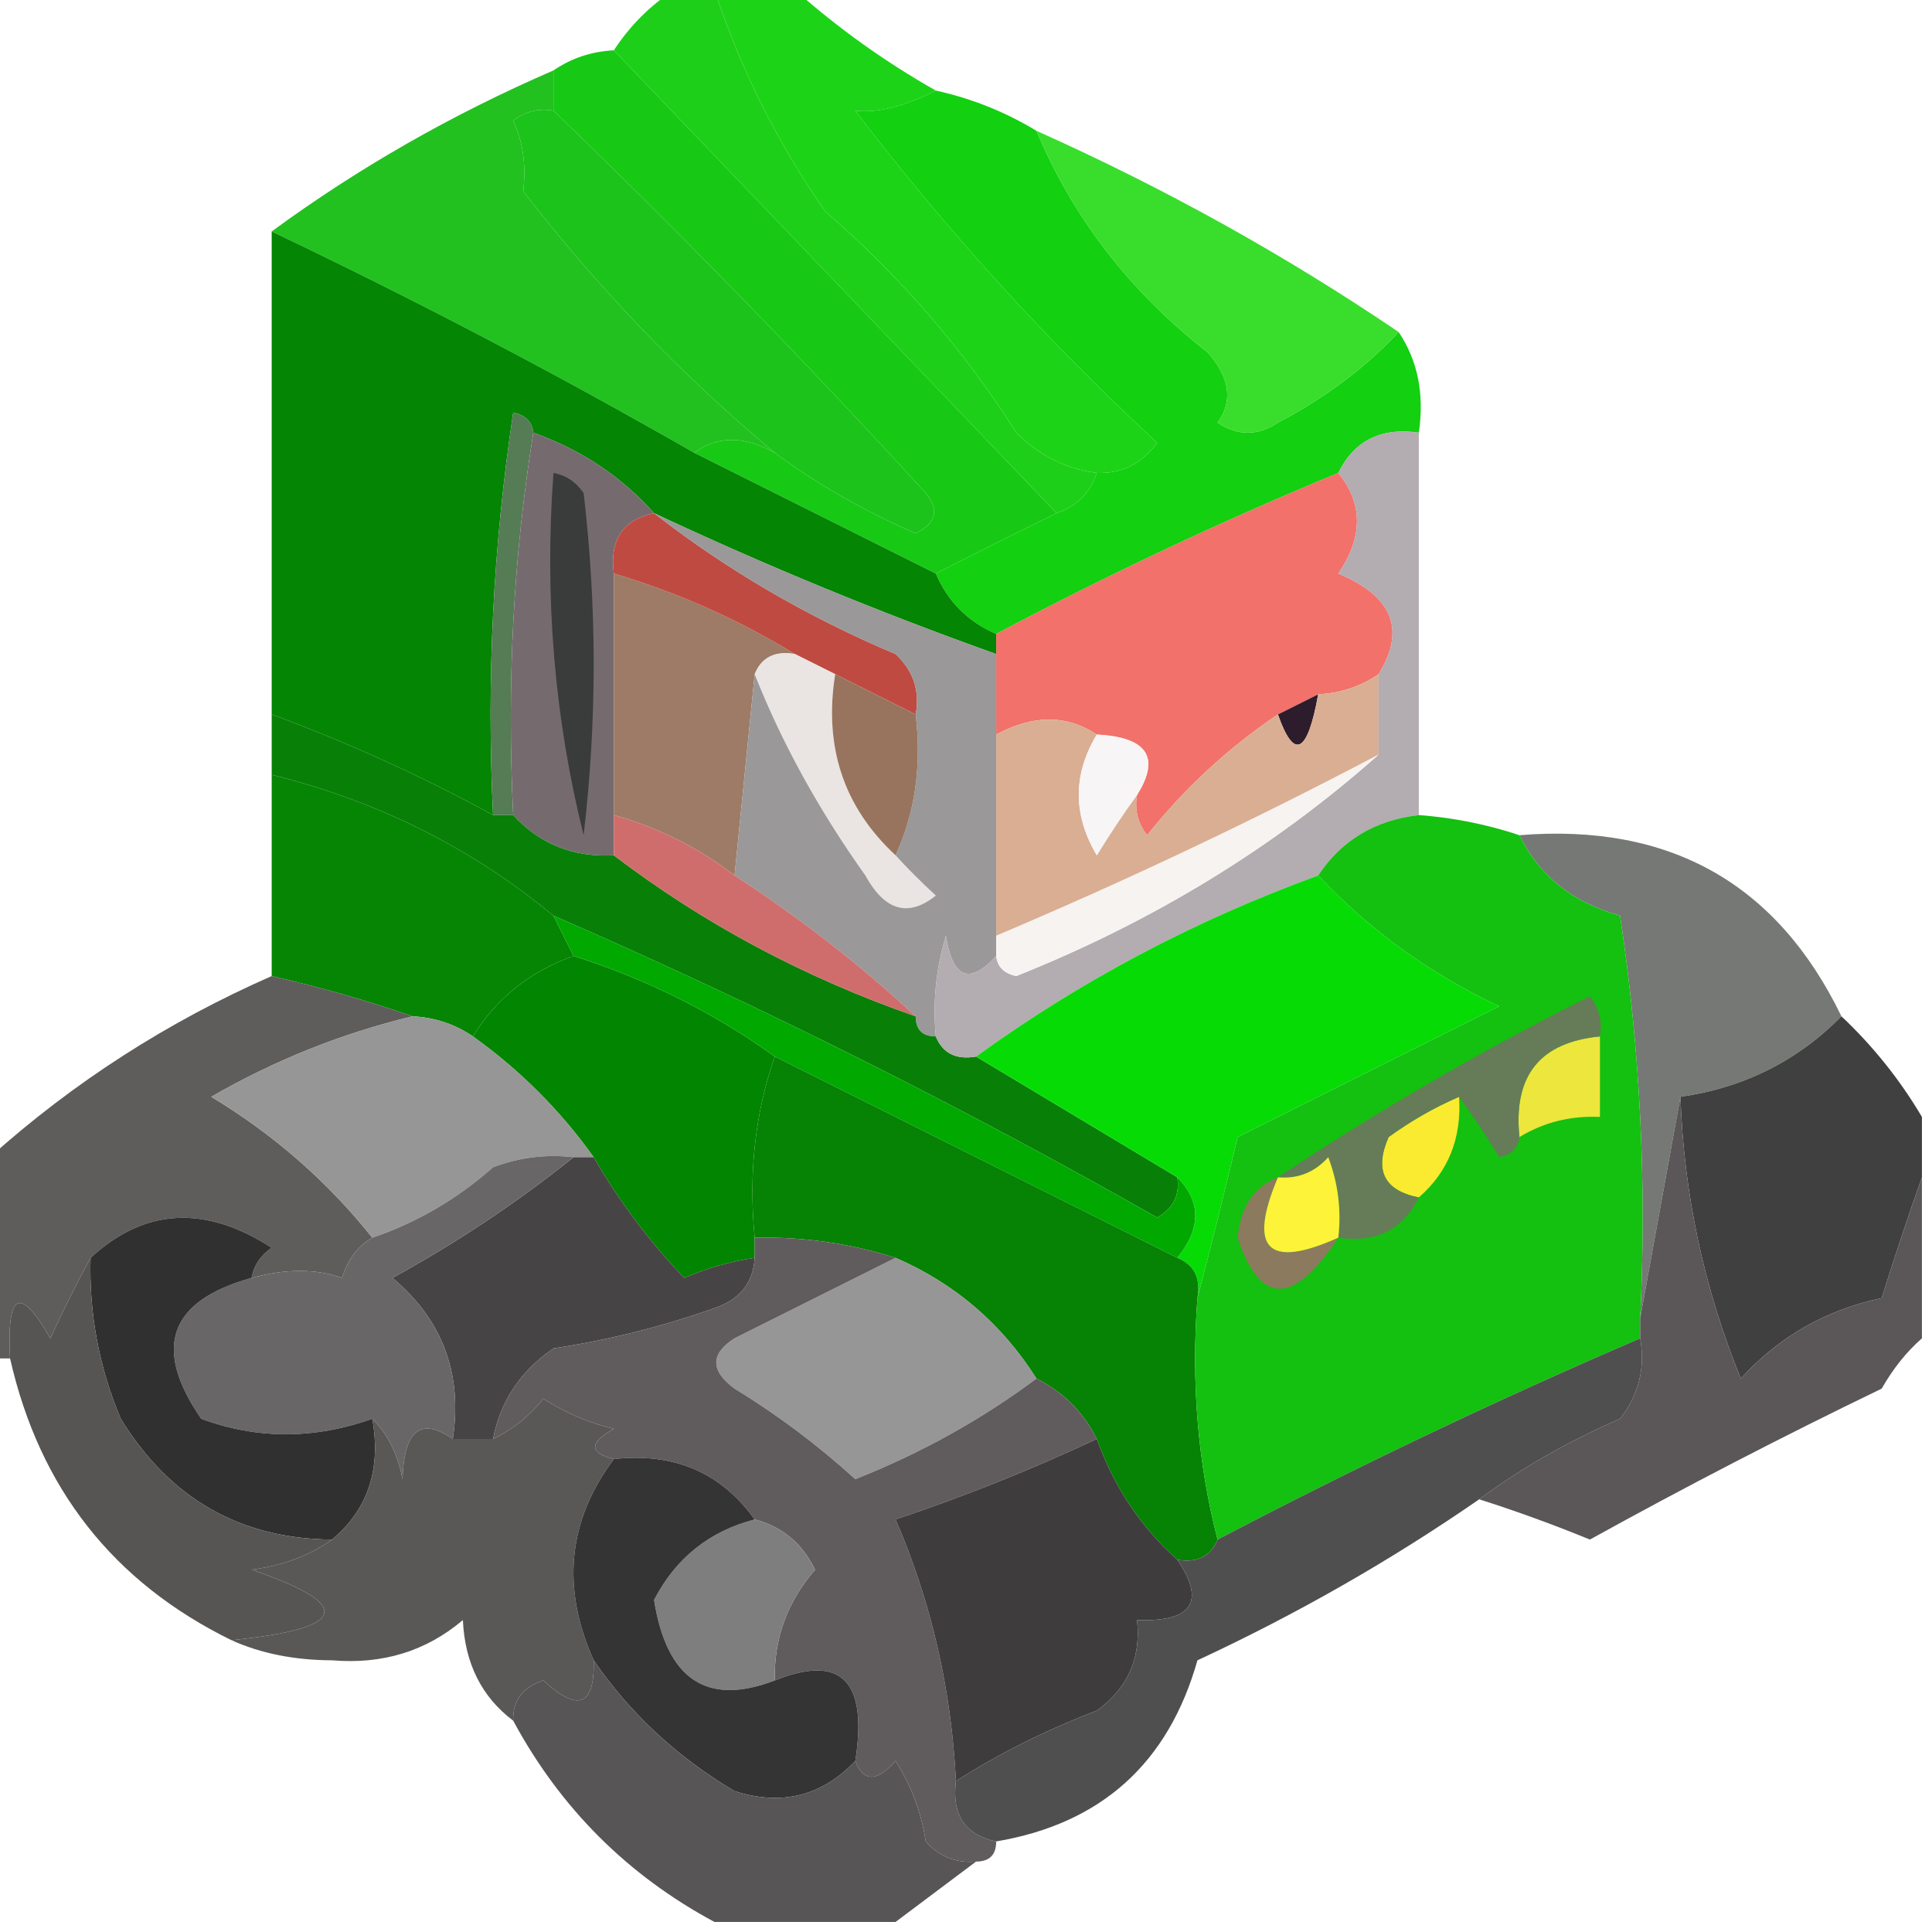 <?xml version="1.0" encoding="UTF-8"?>
<!DOCTYPE svg PUBLIC "-//W3C//DTD SVG 1.1//EN" "http://www.w3.org/Graphics/SVG/1.1/DTD/svg11.dtd">
<svg xmlns="http://www.w3.org/2000/svg" version="1.1" width="96px" height="96px" style="shape-rendering:geometricPrecision; text-rendering:geometricPrecision; image-rendering:optimizeQuality; fill-rule:evenodd; clip-rule:evenodd" xmlns:xlink="http://www.w3.org/1999/xlink">
<g><path style="opacity:1" fill="#1ecf19" d="M 33.5,-0.5 C 34.167,-0.5 34.833,-0.5 35.5,-0.5C 36.804,3.441 38.637,7.108 41,10.5C 44.727,13.724 47.894,17.391 50.5,21.5C 51.622,22.63 52.956,23.297 54.5,23.5C 54.167,24.5 53.5,25.167 52.5,25.5C 45.167,17.833 37.833,10.167 30.5,2.5C 31.306,1.272 32.306,0.272 33.5,-0.5 Z"/></g>
<g><path style="opacity:1" fill="#1dd318" d="M 35.5,-0.5 C 36.833,-0.5 38.167,-0.5 39.5,-0.5C 41.657,1.412 43.991,3.079 46.5,4.5C 44.944,5.291 43.611,5.624 42.5,5.5C 47.016,11.428 52.016,16.928 57.5,22C 56.756,23.039 55.756,23.539 54.5,23.5C 52.956,23.297 51.622,22.63 50.5,21.5C 47.894,17.391 44.727,13.724 41,10.5C 38.637,7.108 36.804,3.441 35.5,-0.5 Z"/></g>
<g><path style="opacity:1" fill="#17c915" d="M 30.5,2.5 C 37.833,10.167 45.167,17.833 52.5,25.5C 50.426,26.514 48.426,27.514 46.5,28.5C 42.5,26.5 38.5,24.5 34.5,22.5C 35.632,21.646 36.965,21.646 38.5,22.5C 40.608,24.059 42.941,25.392 45.5,26.5C 46.521,25.998 46.688,25.332 46,24.5C 39.983,17.919 33.816,11.585 27.5,5.5C 27.5,4.833 27.5,4.167 27.5,3.5C 28.391,2.89 29.391,2.557 30.5,2.5 Z"/></g>
<g><path style="opacity:1" fill="#1cc31b" d="M 27.5,5.5 C 33.816,11.585 39.983,17.919 46,24.5C 46.688,25.332 46.521,25.998 45.5,26.5C 42.941,25.392 40.608,24.059 38.5,22.5C 33.898,18.668 29.731,14.334 26,9.5C 26.148,8.175 25.982,7.008 25.5,6C 26.094,5.536 26.761,5.369 27.5,5.5 Z"/></g>
<g><path style="opacity:1" fill="#13d011" d="M 46.5,4.5 C 48.284,4.893 49.95,5.559 51.5,6.5C 53.328,10.842 56.161,14.509 60,17.5C 61.113,18.76 61.28,19.927 60.5,21C 61.5,21.667 62.5,21.667 63.5,21C 65.859,19.758 67.859,18.258 69.5,16.5C 70.451,17.919 70.784,19.585 70.5,21.5C 68.62,21.229 67.287,21.896 66.5,23.5C 60.708,25.896 55.041,28.563 49.5,31.5C 48.1,30.9 47.1,29.9 46.5,28.5C 48.426,27.514 50.426,26.514 52.5,25.5C 53.5,25.167 54.167,24.5 54.5,23.5C 55.756,23.539 56.756,23.039 57.5,22C 52.016,16.928 47.016,11.428 42.5,5.5C 43.611,5.624 44.944,5.291 46.5,4.5 Z"/></g>
<g><path style="opacity:1" fill="#22c120" d="M 27.5,3.5 C 27.5,4.167 27.5,4.833 27.5,5.5C 26.761,5.369 26.094,5.536 25.5,6C 25.982,7.008 26.148,8.175 26,9.5C 29.731,14.334 33.898,18.668 38.5,22.5C 36.965,21.646 35.632,21.646 34.5,22.5C 27.658,18.578 20.658,14.912 13.5,11.5C 17.806,8.343 22.472,5.676 27.5,3.5 Z"/></g>
<g><path style="opacity:1" fill="#39dd2c" d="M 51.5,6.5 C 57.857,9.342 63.857,12.675 69.5,16.5C 67.859,18.258 65.859,19.758 63.5,21C 62.5,21.667 61.5,21.667 60.5,21C 61.28,19.927 61.113,18.76 60,17.5C 56.161,14.509 53.328,10.842 51.5,6.5 Z"/></g>
<g><path style="opacity:1" fill="#048503" d="M 13.5,11.5 C 20.658,14.912 27.658,18.578 34.5,22.5C 38.5,24.5 42.5,26.5 46.5,28.5C 47.1,29.9 48.1,30.9 49.5,31.5C 49.5,31.833 49.5,32.167 49.5,32.5C 43.689,30.425 38.022,28.092 32.5,25.5C 30.882,23.684 28.882,22.351 26.5,21.5C 26.44,20.957 26.107,20.624 25.5,20.5C 24.503,27.134 24.17,33.8 24.5,40.5C 20.957,38.562 17.29,36.895 13.5,35.5C 13.5,27.5 13.5,19.5 13.5,11.5 Z"/></g>
<g><path style="opacity:1" fill="#557c55" d="M 26.5,21.5 C 25.51,27.645 25.177,33.978 25.5,40.5C 25.167,40.5 24.833,40.5 24.5,40.5C 24.17,33.8 24.503,27.134 25.5,20.5C 26.107,20.624 26.44,20.957 26.5,21.5 Z"/></g>
<g><path style="opacity:1" fill="#756b6f" d="M 26.5,21.5 C 28.882,22.351 30.882,23.684 32.5,25.5C 30.952,25.821 30.285,26.821 30.5,28.5C 30.5,32.5 30.5,36.5 30.5,40.5C 30.5,41.167 30.5,41.833 30.5,42.5C 28.486,42.608 26.82,41.942 25.5,40.5C 25.177,33.978 25.51,27.645 26.5,21.5 Z"/></g>
<g><path style="opacity:1" fill="#f2716a" d="M 66.5,23.5 C 67.735,25.017 67.735,26.684 66.5,28.5C 69.203,29.626 69.87,31.293 68.5,33.5C 67.609,34.11 66.609,34.443 65.5,34.5C 64.833,34.833 64.167,35.167 63.5,35.5C 61.039,37.153 58.873,39.153 57,41.5C 56.536,40.906 56.369,40.239 56.5,39.5C 57.674,37.632 57.007,36.632 54.5,36.5C 53.001,35.506 51.334,35.506 49.5,36.5C 49.5,35.167 49.5,33.833 49.5,32.5C 49.5,32.167 49.5,31.833 49.5,31.5C 55.041,28.563 60.708,25.896 66.5,23.5 Z"/></g>
<g><path style="opacity:1" fill="#9e7b66" d="M 30.5,28.5 C 33.697,29.452 36.697,30.785 39.5,32.5C 38.508,32.328 37.842,32.662 37.5,33.5C 37.167,36.833 36.833,40.167 36.5,43.5C 34.711,42.123 32.711,41.123 30.5,40.5C 30.5,36.5 30.5,32.5 30.5,28.5 Z"/></g>
<g><path style="opacity:1" fill="#bf4a41" d="M 32.5,25.5 C 36.108,28.311 40.108,30.645 44.5,32.5C 45.386,33.325 45.719,34.325 45.5,35.5C 44.167,34.833 42.833,34.167 41.5,33.5C 40.833,33.167 40.167,32.833 39.5,32.5C 36.697,30.785 33.697,29.452 30.5,28.5C 30.285,26.821 30.952,25.821 32.5,25.5 Z"/></g>
<g><path style="opacity:1" fill="#eae5e2" d="M 37.5,33.5 C 37.842,32.662 38.508,32.328 39.5,32.5C 40.167,32.833 40.833,33.167 41.5,33.5C 40.924,37.112 41.924,40.112 44.5,42.5C 45.091,43.151 45.757,43.818 46.5,44.5C 45.132,45.594 43.965,45.26 43,43.5C 40.68,40.241 38.846,36.908 37.5,33.5 Z"/></g>
<g><path style="opacity:1" fill="#2d1c2b" d="M 65.5,34.5 C 64.968,37.46 64.301,37.793 63.5,35.5C 64.167,35.167 64.833,34.833 65.5,34.5 Z"/></g>
<g><path style="opacity:1" fill="#3a3c3c" d="M 27.5,23.5 C 28.117,23.611 28.617,23.944 29,24.5C 29.667,30.167 29.667,35.833 29,41.5C 27.547,35.683 27.047,29.683 27.5,23.5 Z"/></g>
<g><path style="opacity:1" fill="#daae93" d="M 68.5,33.5 C 68.5,34.833 68.5,36.167 68.5,37.5C 62.319,40.757 55.985,43.757 49.5,46.5C 49.5,43.167 49.5,39.833 49.5,36.5C 51.334,35.506 53.001,35.506 54.5,36.5C 53.306,38.484 53.306,40.484 54.5,42.5C 55.176,41.398 55.842,40.398 56.5,39.5C 56.369,40.239 56.536,40.906 57,41.5C 58.873,39.153 61.039,37.153 63.5,35.5C 64.301,37.793 64.968,37.46 65.5,34.5C 66.609,34.443 67.609,34.11 68.5,33.5 Z"/></g>
<g><path style="opacity:1" fill="#f7f5f5" d="M 54.5,36.5 C 57.007,36.632 57.674,37.632 56.5,39.5C 55.842,40.398 55.176,41.398 54.5,42.5C 53.306,40.484 53.306,38.484 54.5,36.5 Z"/></g>
<g><path style="opacity:1" fill="#9a9898" d="M 32.5,25.5 C 38.022,28.092 43.689,30.425 49.5,32.5C 49.5,33.833 49.5,35.167 49.5,36.5C 49.5,39.833 49.5,43.167 49.5,46.5C 49.5,46.833 49.5,47.167 49.5,47.5C 48.175,48.953 47.342,48.619 47,46.5C 46.507,48.134 46.34,49.801 46.5,51.5C 45.833,51.5 45.5,51.167 45.5,50.5C 42.75,47.945 39.75,45.612 36.5,43.5C 36.833,40.167 37.167,36.833 37.5,33.5C 38.846,36.908 40.68,40.241 43,43.5C 43.965,45.26 45.132,45.594 46.5,44.5C 45.757,43.818 45.091,43.151 44.5,42.5C 45.468,40.393 45.802,38.059 45.5,35.5C 45.719,34.325 45.386,33.325 44.5,32.5C 40.108,30.645 36.108,28.311 32.5,25.5 Z"/></g>
<g><path style="opacity:1" fill="#98745e" d="M 41.5,33.5 C 42.833,34.167 44.167,34.833 45.5,35.5C 45.802,38.059 45.468,40.393 44.5,42.5C 41.924,40.112 40.924,37.112 41.5,33.5 Z"/></g>
<g><path style="opacity:1" fill="#088008" d="M 13.5,35.5 C 17.29,36.895 20.957,38.562 24.5,40.5C 24.833,40.5 25.167,40.5 25.5,40.5C 26.82,41.942 28.486,42.608 30.5,42.5C 34.984,45.912 39.984,48.578 45.5,50.5C 45.5,51.167 45.833,51.5 46.5,51.5C 46.842,52.338 47.508,52.672 48.5,52.5C 51.833,54.5 55.167,56.5 58.5,58.5C 58.631,59.376 58.297,60.043 57.5,60.5C 47.757,54.962 37.757,49.962 27.5,45.5C 23.419,42.126 18.753,39.793 13.5,38.5C 13.5,37.5 13.5,36.5 13.5,35.5 Z"/></g>
<g><path style="opacity:1" fill="#068504" d="M 13.5,38.5 C 18.753,39.793 23.419,42.126 27.5,45.5C 27.833,46.167 28.167,46.833 28.5,47.5C 26.323,48.279 24.656,49.613 23.5,51.5C 22.609,50.89 21.609,50.557 20.5,50.5C 18.285,49.732 15.952,49.065 13.5,48.5C 13.5,45.167 13.5,41.833 13.5,38.5 Z"/></g>
<g><path style="opacity:1" fill="#b3acb1" d="M 70.5,21.5 C 70.5,27.833 70.5,34.167 70.5,40.5C 68.326,40.75 66.659,41.75 65.5,43.5C 59.35,45.74 53.684,48.74 48.5,52.5C 47.508,52.672 46.842,52.338 46.5,51.5C 46.34,49.801 46.507,48.134 47,46.5C 47.342,48.619 48.175,48.953 49.5,47.5C 49.56,48.043 49.893,48.376 50.5,48.5C 57.296,45.786 63.296,42.119 68.5,37.5C 68.5,36.167 68.5,34.833 68.5,33.5C 69.87,31.293 69.203,29.626 66.5,28.5C 67.735,26.684 67.735,25.017 66.5,23.5C 67.287,21.896 68.62,21.229 70.5,21.5 Z"/></g>
<g><path style="opacity:1" fill="#cf6d6d" d="M 30.5,40.5 C 32.711,41.123 34.711,42.123 36.5,43.5C 39.75,45.612 42.75,47.945 45.5,50.5C 39.984,48.578 34.984,45.912 30.5,42.5C 30.5,41.833 30.5,41.167 30.5,40.5 Z"/></g>
<g><path style="opacity:1" fill="#f6f3f1" d="M 68.5,37.5 C 63.296,42.119 57.296,45.786 50.5,48.5C 49.893,48.376 49.56,48.043 49.5,47.5C 49.5,47.167 49.5,46.833 49.5,46.5C 55.985,43.757 62.319,40.757 68.5,37.5 Z"/></g>
<g><path style="opacity:1" fill="#07db06" d="M 65.5,43.5 C 68.062,46.223 71.062,48.389 74.5,50C 70.167,52.167 65.833,54.333 61.5,56.5C 60.832,59.306 60.166,61.972 59.5,64.5C 59.672,63.508 59.338,62.842 58.5,62.5C 59.686,61.039 59.686,59.705 58.5,58.5C 55.167,56.5 51.833,54.5 48.5,52.5C 53.684,48.74 59.35,45.74 65.5,43.5 Z"/></g>
<g><path style="opacity:1" fill="#028501" d="M 28.5,47.5 C 32.151,48.659 35.485,50.326 38.5,52.5C 37.523,55.287 37.19,58.287 37.5,61.5C 37.5,61.833 37.5,62.167 37.5,62.5C 36.305,62.678 35.139,63.011 34,63.5C 32.257,61.68 30.757,59.68 29.5,57.5C 27.833,55.167 25.833,53.167 23.5,51.5C 24.656,49.613 26.323,48.279 28.5,47.5 Z"/></g>
<g><path style="opacity:1" fill="#00a800" d="M 27.5,45.5 C 37.757,49.962 47.757,54.962 57.5,60.5C 58.297,60.043 58.631,59.376 58.5,58.5C 59.686,59.705 59.686,61.039 58.5,62.5C 51.807,59.153 45.14,55.82 38.5,52.5C 35.485,50.326 32.151,48.659 28.5,47.5C 28.167,46.833 27.833,46.167 27.5,45.5 Z"/></g>
<g><path style="opacity:1" fill="#757874" d="M 75.5,41.5 C 82.965,40.895 88.299,43.895 91.5,50.5C 89.307,52.721 86.64,54.054 83.5,54.5C 82.833,58.167 82.167,61.833 81.5,65.5C 81.83,58.8 81.497,52.133 80.5,45.5C 78.142,44.846 76.475,43.513 75.5,41.5 Z"/></g>
<g><path style="opacity:1" fill="#068204" d="M 38.5,52.5 C 45.14,55.82 51.807,59.153 58.5,62.5C 59.338,62.842 59.672,63.508 59.5,64.5C 59.183,68.702 59.517,72.702 60.5,76.5C 60.158,77.338 59.492,77.672 58.5,77.5C 56.684,75.882 55.351,73.882 54.5,71.5C 53.833,70.167 52.833,69.167 51.5,68.5C 49.781,65.781 47.447,63.781 44.5,62.5C 42.236,61.781 39.903,61.448 37.5,61.5C 37.19,58.287 37.523,55.287 38.5,52.5 Z"/></g>
<g><path style="opacity:1" fill="#5f5c5c" d="M 13.5,48.5 C 15.952,49.065 18.285,49.732 20.5,50.5C 16.98,51.349 13.647,52.682 10.5,54.5C 13.614,56.38 16.28,58.713 18.5,61.5C 17.778,61.917 17.278,62.584 17,63.5C 15.701,63.034 14.201,63.034 12.5,63.5C 12.611,62.883 12.944,62.383 13.5,62C 10.187,59.859 7.187,60.026 4.5,62.5C 3.839,63.718 3.172,65.051 2.5,66.5C 0.995,63.869 0.329,64.203 0.5,67.5C 0.167,67.5 -0.167,67.5 -0.5,67.5C -0.5,64.167 -0.5,60.833 -0.5,57.5C 3.663,53.771 8.33,50.771 13.5,48.5 Z"/></g>
<g><path style="opacity:1" fill="#969696" d="M 20.5,50.5 C 21.609,50.557 22.609,50.89 23.5,51.5C 25.833,53.167 27.833,55.167 29.5,57.5C 29.167,57.5 28.833,57.5 28.5,57.5C 27.127,57.343 25.793,57.51 24.5,58C 22.713,59.582 20.713,60.749 18.5,61.5C 16.28,58.713 13.614,56.38 10.5,54.5C 13.647,52.682 16.98,51.349 20.5,50.5 Z"/></g>
<g><path style="opacity:1" fill="#14c010" d="M 70.5,40.5 C 72.216,40.629 73.883,40.962 75.5,41.5C 76.475,43.513 78.142,44.846 80.5,45.5C 81.497,52.133 81.83,58.8 81.5,65.5C 81.5,65.833 81.5,66.167 81.5,66.5C 74.348,69.577 67.348,72.91 60.5,76.5C 59.517,72.702 59.183,68.702 59.5,64.5C 60.166,61.972 60.832,59.306 61.5,56.5C 65.833,54.333 70.167,52.167 74.5,50C 71.062,48.389 68.062,46.223 65.5,43.5C 66.659,41.75 68.326,40.75 70.5,40.5 Z"/></g>
<g><path style="opacity:1" fill="#fbeb30" d="M 72.5,54.5 C 72.635,56.554 71.968,58.221 70.5,59.5C 68.775,59.157 68.275,58.157 69,56.5C 70.113,55.695 71.279,55.028 72.5,54.5 Z"/></g>
<g><path style="opacity:1" fill="#ede63d" d="M 79.5,51.5 C 79.5,52.833 79.5,54.167 79.5,55.5C 78.041,55.433 76.708,55.766 75.5,56.5C 75.183,53.453 76.516,51.787 79.5,51.5 Z"/></g>
<g><path style="opacity:1" fill="#667c58" d="M 79.5,51.5 C 76.516,51.787 75.183,53.453 75.5,56.5C 75.44,57.043 75.107,57.376 74.5,57.5C 73.824,56.398 73.158,55.398 72.5,54.5C 71.279,55.028 70.113,55.695 69,56.5C 68.275,58.157 68.775,59.157 70.5,59.5C 69.713,61.104 68.38,61.771 66.5,61.5C 66.657,60.127 66.49,58.793 66,57.5C 65.329,58.252 64.496,58.586 63.5,58.5C 68.401,55.235 73.567,52.235 79,49.5C 79.464,50.094 79.631,50.761 79.5,51.5 Z"/></g>
<g><path style="opacity:1" fill="#8c7a5f" d="M 63.5,58.5 C 61.991,62.074 62.991,63.074 66.5,61.5C 64.27,64.882 62.603,64.882 61.5,61.5C 61.64,59.97 62.306,58.97 63.5,58.5 Z"/></g>
<g><path style="opacity:1" fill="#fdf338" d="M 66.5,61.5 C 62.991,63.074 61.991,62.074 63.5,58.5C 64.496,58.586 65.329,58.252 66,57.5C 66.49,58.793 66.657,60.127 66.5,61.5 Z"/></g>
<g><path style="opacity:1" fill="#414040" d="M 91.5,50.5 C 93.074,51.984 94.407,53.651 95.5,55.5C 95.5,56.5 95.5,57.5 95.5,58.5C 94.835,60.369 94.169,62.369 93.5,64.5C 90.724,65.089 88.39,66.422 86.5,68.5C 84.667,64.003 83.667,59.336 83.5,54.5C 86.64,54.054 89.307,52.721 91.5,50.5 Z"/></g>
<g><path style="opacity:1" fill="#464444" d="M 28.5,57.5 C 28.833,57.5 29.167,57.5 29.5,57.5C 30.757,59.68 32.257,61.68 34,63.5C 35.139,63.011 36.305,62.678 37.5,62.5C 37.423,63.75 36.756,64.583 35.5,65C 32.899,65.92 30.232,66.587 27.5,67C 25.859,68.129 24.859,69.629 24.5,71.5C 23.833,71.5 23.167,71.5 22.5,71.5C 22.986,68.245 21.986,65.578 19.5,63.5C 22.728,61.728 25.728,59.728 28.5,57.5 Z"/></g>
<g><path style="opacity:1" fill="#686667" d="M 28.5,57.5 C 25.728,59.728 22.728,61.728 19.5,63.5C 21.986,65.578 22.986,68.245 22.5,71.5C 20.908,70.398 20.075,71.065 20,73.5C 19.768,72.263 19.268,71.263 18.5,70.5C 15.607,71.523 12.774,71.523 10,70.5C 7.565,66.969 8.399,64.636 12.5,63.5C 14.201,63.034 15.701,63.034 17,63.5C 17.278,62.584 17.778,61.917 18.5,61.5C 20.713,60.749 22.713,59.582 24.5,58C 25.793,57.51 27.127,57.343 28.5,57.5 Z"/></g>
<g><path style="opacity:1" fill="#979697" d="M 44.5,62.5 C 47.447,63.781 49.781,65.781 51.5,68.5C 48.774,70.536 45.774,72.203 42.5,73.5C 40.641,71.808 38.641,70.308 36.5,69C 35.289,68.107 35.289,67.274 36.5,66.5C 39.258,65.121 41.925,63.787 44.5,62.5 Z"/></g>
<g><path style="opacity:1" fill="#605c5d" d="M 37.5,61.5 C 39.903,61.448 42.236,61.781 44.5,62.5C 41.925,63.787 39.258,65.121 36.5,66.5C 35.289,67.274 35.289,68.107 36.5,69C 38.641,70.308 40.641,71.808 42.5,73.5C 45.774,72.203 48.774,70.536 51.5,68.5C 52.833,69.167 53.833,70.167 54.5,71.5C 51.234,73.032 47.901,74.366 44.5,75.5C 46.271,79.588 47.271,83.921 47.5,88.5C 47.285,90.179 47.952,91.179 49.5,91.5C 49.5,92.167 49.167,92.5 48.5,92.5C 47.504,92.586 46.671,92.252 46,91.5C 45.781,90.062 45.281,88.729 44.5,87.5C 43.571,88.55 42.905,88.55 42.5,87.5C 43.128,83.509 41.795,82.175 38.5,83.5C 38.449,81.43 39.115,79.597 40.5,78C 39.87,76.69 38.87,75.856 37.5,75.5C 35.824,73.166 33.491,72.166 30.5,72.5C 29.262,72.19 29.262,71.69 30.5,71C 29.234,70.691 28.067,70.191 27,69.5C 26.292,70.38 25.458,71.047 24.5,71.5C 24.859,69.629 25.859,68.129 27.5,67C 30.232,66.587 32.899,65.92 35.5,65C 36.756,64.583 37.423,63.75 37.5,62.5C 37.5,62.167 37.5,61.833 37.5,61.5 Z"/></g>
<g><path style="opacity:1" fill="#5b5759" d="M 83.5,54.5 C 83.667,59.336 84.667,64.003 86.5,68.5C 88.39,66.422 90.724,65.089 93.5,64.5C 94.169,62.369 94.835,60.369 95.5,58.5C 95.5,61.167 95.5,63.833 95.5,66.5C 94.733,67.172 94.066,68.005 93.5,69C 88.588,71.372 83.755,73.872 79,76.5C 77.185,75.756 75.352,75.089 73.5,74.5C 75.608,72.941 77.941,71.608 80.5,70.5C 81.429,69.311 81.762,67.978 81.5,66.5C 81.5,66.167 81.5,65.833 81.5,65.5C 82.167,61.833 82.833,58.167 83.5,54.5 Z"/></g>
<g><path style="opacity:1" fill="#303030" d="M 12.5,63.5 C 8.399,64.636 7.565,66.969 10,70.5C 12.774,71.523 15.607,71.523 18.5,70.5C 18.947,73.01 18.28,75.01 16.5,76.5C 11.945,76.469 8.445,74.469 6,70.5C 4.921,67.937 4.421,65.271 4.5,62.5C 7.187,60.026 10.187,59.859 13.5,62C 12.944,62.383 12.611,62.883 12.5,63.5 Z"/></g>
<g><path style="opacity:1" fill="#565554" d="M 4.5,62.5 C 4.421,65.271 4.921,67.937 6,70.5C 8.445,74.469 11.945,76.469 16.5,76.5C 15.392,77.29 14.058,77.79 12.5,78C 17.639,79.751 17.306,80.918 11.5,81.5C 5.632,78.624 1.965,73.958 0.5,67.5C 0.329,64.203 0.995,63.869 2.5,66.5C 3.172,65.051 3.839,63.718 4.5,62.5 Z"/></g>
<g><path style="opacity:1" fill="#5a5757" d="M 30.5,72.5 C 28.215,75.564 27.882,78.898 29.5,82.5C 29.559,84.764 28.726,85.098 27,83.5C 25.97,83.836 25.47,84.503 25.5,85.5C 23.933,84.319 23.099,82.653 23,80.5C 21.178,82.045 19.011,82.712 16.5,82.5C 14.631,82.493 12.964,82.16 11.5,81.5C 17.306,80.918 17.639,79.751 12.5,78C 14.058,77.79 15.392,77.29 16.5,76.5C 18.28,75.01 18.947,73.01 18.5,70.5C 19.268,71.263 19.768,72.263 20,73.5C 20.075,71.065 20.908,70.398 22.5,71.5C 23.167,71.5 23.833,71.5 24.5,71.5C 25.458,71.047 26.292,70.38 27,69.5C 28.067,70.191 29.234,70.691 30.5,71C 29.262,71.69 29.262,72.19 30.5,72.5 Z"/></g>
<g><path style="opacity:1" fill="#7e7e7e" d="M 37.5,75.5 C 38.87,75.856 39.87,76.69 40.5,78C 39.115,79.597 38.449,81.43 38.5,83.5C 35.127,84.793 33.127,83.46 32.5,79.5C 33.579,77.42 35.245,76.087 37.5,75.5 Z"/></g>
<g><path style="opacity:1" fill="#3e3c3d" d="M 54.5,71.5 C 55.351,73.882 56.684,75.882 58.5,77.5C 59.914,79.598 59.248,80.598 56.5,80.5C 56.703,82.39 56.037,83.89 54.5,85C 51.996,85.955 49.663,87.122 47.5,88.5C 47.271,83.921 46.271,79.588 44.5,75.5C 47.901,74.366 51.234,73.032 54.5,71.5 Z"/></g>
<g><path style="opacity:1" fill="#504f4f" d="M 81.5,66.5 C 81.762,67.978 81.429,69.311 80.5,70.5C 77.941,71.608 75.608,72.941 73.5,74.5C 69.11,77.535 64.443,80.202 59.5,82.5C 58.052,87.616 54.718,90.616 49.5,91.5C 47.952,91.179 47.285,90.179 47.5,88.5C 49.663,87.122 51.996,85.955 54.5,85C 56.037,83.89 56.703,82.39 56.5,80.5C 59.248,80.598 59.914,79.598 58.5,77.5C 59.492,77.672 60.158,77.338 60.5,76.5C 67.348,72.91 74.348,69.577 81.5,66.5 Z"/></g>
<g><path style="opacity:1" fill="#353434" d="M 30.5,72.5 C 33.491,72.166 35.824,73.166 37.5,75.5C 35.245,76.087 33.579,77.42 32.5,79.5C 33.127,83.46 35.127,84.793 38.5,83.5C 41.795,82.175 43.128,83.509 42.5,87.5C 40.84,89.248 38.84,89.748 36.5,89C 33.642,87.306 31.309,85.139 29.5,82.5C 27.882,78.898 28.215,75.564 30.5,72.5 Z"/></g>
<g><path style="opacity:1" fill="#575555" d="M 29.5,82.5 C 31.309,85.139 33.642,87.306 36.5,89C 38.84,89.748 40.84,89.248 42.5,87.5C 42.905,88.55 43.571,88.55 44.5,87.5C 45.281,88.729 45.781,90.062 46,91.5C 46.671,92.252 47.504,92.586 48.5,92.5C 47.167,93.5 45.833,94.5 44.5,95.5C 41.5,95.5 38.5,95.5 35.5,95.5C 31.173,93.173 27.84,89.84 25.5,85.5C 25.47,84.503 25.97,83.836 27,83.5C 28.726,85.098 29.559,84.764 29.5,82.5 Z"/></g>
</svg>
